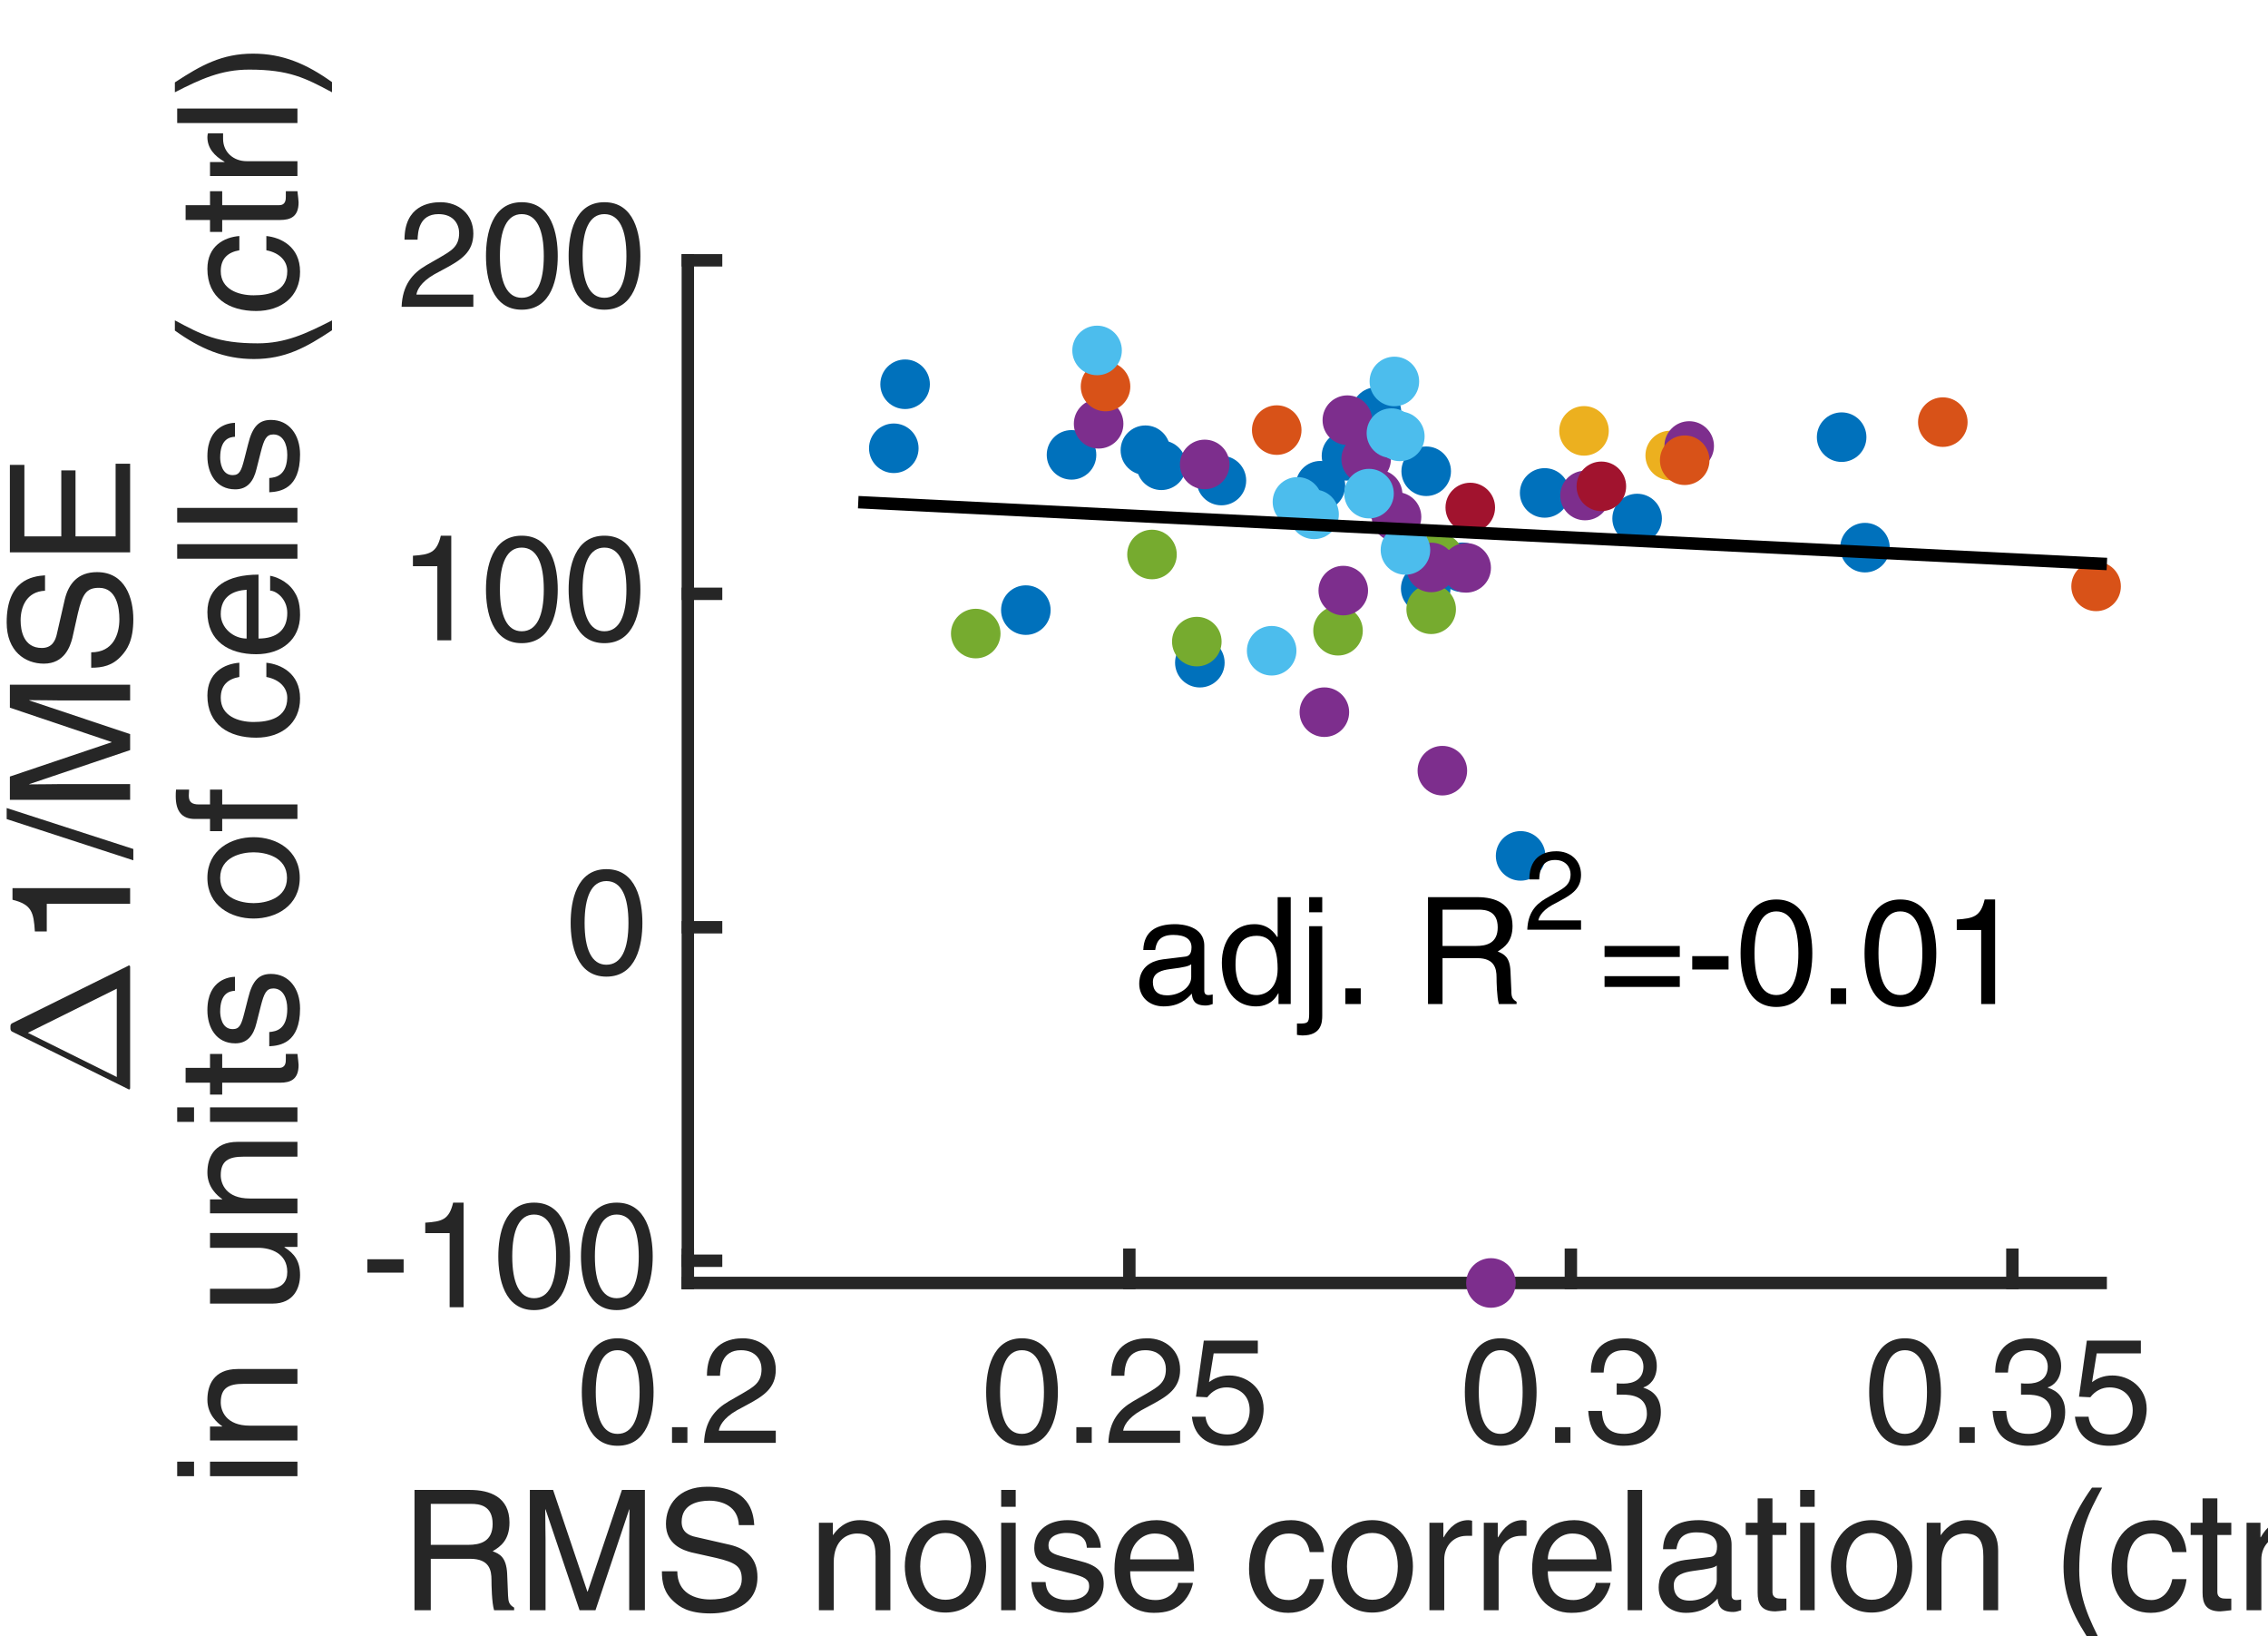<?xml version="1.0"?>
<!DOCTYPE svg PUBLIC '-//W3C//DTD SVG 1.0//EN'
          'http://www.w3.org/TR/2001/REC-SVG-20010904/DTD/svg10.dtd'>
<svg xmlns:xlink="http://www.w3.org/1999/xlink" style="fill-opacity:1; color-rendering:auto; color-interpolation:auto; text-rendering:auto; stroke:black; stroke-linecap:square; stroke-miterlimit:10; shape-rendering:auto; stroke-opacity:1; fill:black; stroke-dasharray:none; font-weight:normal; stroke-width:1; font-family:'Dialog'; font-style:normal; stroke-linejoin:miter; font-size:12px; stroke-dashoffset:0; image-rendering:auto;" width="122" height="88" xmlns="http://www.w3.org/2000/svg"
><rect width="100%" height="100%" fill="#333333" stroke="none"/><!--Generated by the Batik Graphics2D SVG Generator--><defs id="genericDefs"
  /><g
  ><defs id="defs1"
    ><clipPath clipPathUnits="userSpaceOnUse" id="clipPath1"
      ><path d="M0 0 L122 0 L122 88 L0 88 L0 0 Z"
      /></clipPath
    ></defs
    ><g style="fill:white; stroke:white;"
    ><rect x="0" y="0" width="122" style="clip-path:url(#clipPath1); stroke:none;" height="88"
    /></g
    ><g style="fill:white; text-rendering:optimizeSpeed; color-rendering:optimizeSpeed; image-rendering:optimizeSpeed; shape-rendering:crispEdges; stroke:white; color-interpolation:sRGB;"
    ><rect x="0" width="122" height="88" y="0" style="stroke:none;"
      /><path style="stroke:none;" d="M37 69 L113 69 L113 14 L37 14 Z"
    /></g
    ><g style="fill:rgb(38,38,38); text-rendering:geometricPrecision; image-rendering:optimizeQuality; color-rendering:optimizeQuality; stroke-linejoin:round; stroke:rgb(38,38,38); color-interpolation:linearRGB; stroke-width:0.667;"
    ><line y2="69" style="fill:none;" x1="37" x2="113" y1="69"
      /><line y2="67.48" style="fill:none;" x1="37" x2="37" y1="69"
      /><line y2="67.48" style="fill:none;" x1="60.75" x2="60.75" y1="69"
      /><line y2="67.48" style="fill:none;" x1="84.5" x2="84.5" y1="69"
      /><line y2="67.48" style="fill:none;" x1="108.25" x2="108.25" y1="69"
    /></g
    ><g transform="translate(37,70.6)" style="font-size:8px; fill:rgb(38,38,38); text-rendering:geometricPrecision; image-rendering:optimizeQuality; color-rendering:optimizeQuality; font-family:'Helvetica LT Std'; stroke:rgb(38,38,38); color-interpolation:linearRGB;"
    ><path style="stroke:none;" d="M-2.594 4.266 C-2.594 2.859 -2.969 2.016 -3.781 2.016 C-4.578 2.016 -4.953 2.859 -4.953 4.266 C-4.953 5.672 -4.578 6.516 -3.781 6.516 C-2.969 6.516 -2.594 5.672 -2.594 4.266 ZM-1.844 4.266 C-1.844 5.438 -2.156 7.156 -3.781 7.156 C-5.391 7.156 -5.703 5.438 -5.703 4.266 C-5.703 3.094 -5.391 1.375 -3.781 1.375 C-2.156 1.375 -1.844 3.094 -1.844 4.266 ZM-0.023 6.156 L-0.023 7 L-0.851 7 L-0.851 6.156 ZM1.731 3.391 L1.028 3.391 C1.028 1.562 2.356 1.375 2.965 1.375 C3.934 1.375 4.731 2.016 4.731 3.062 C4.731 4.062 4.059 4.484 3.215 4.938 L2.637 5.25 C1.871 5.688 1.7 6.125 1.668 6.344 L4.731 6.344 L4.731 7 L0.872 7 C0.918 5.828 1.45 5.203 2.2 4.766 L2.934 4.344 C3.543 3.984 3.965 3.766 3.965 3.031 C3.965 2.578 3.684 2.016 2.856 2.016 C1.793 2.016 1.746 3 1.731 3.391 Z"
    /></g
    ><g transform="translate(60.75,70.6)" style="font-size:8px; fill:rgb(38,38,38); text-rendering:geometricPrecision; image-rendering:optimizeQuality; color-rendering:optimizeQuality; font-family:'Helvetica LT Std'; stroke:rgb(38,38,38); color-interpolation:linearRGB;"
    ><path style="stroke:none;" d="M-4.594 4.266 C-4.594 2.859 -4.969 2.016 -5.781 2.016 C-6.578 2.016 -6.953 2.859 -6.953 4.266 C-6.953 5.672 -6.578 6.516 -5.781 6.516 C-4.969 6.516 -4.594 5.672 -4.594 4.266 ZM-3.844 4.266 C-3.844 5.438 -4.156 7.156 -5.781 7.156 C-7.391 7.156 -7.703 5.438 -7.703 4.266 C-7.703 3.094 -7.391 1.375 -5.781 1.375 C-4.156 1.375 -3.844 3.094 -3.844 4.266 ZM-2.023 6.156 L-2.023 7 L-2.851 7 L-2.851 6.156 ZM-0.269 3.391 L-0.972 3.391 C-0.972 1.562 0.356 1.375 0.965 1.375 C1.934 1.375 2.731 2.016 2.731 3.062 C2.731 4.062 2.059 4.484 1.215 4.938 L0.637 5.25 C-0.129 5.688 -0.3 6.125 -0.332 6.344 L2.731 6.344 L2.731 7 L-1.129 7 C-1.082 5.828 -0.55 5.203 0.2 4.766 L0.934 4.344 C1.543 3.984 1.965 3.766 1.965 3.031 C1.965 2.578 1.684 2.016 0.856 2.016 C-0.207 2.016 -0.254 3 -0.269 3.391 ZM4.536 2.188 L4.286 3.734 C4.536 3.547 4.88 3.375 5.38 3.375 C6.286 3.375 7.223 4.016 7.223 5.172 C7.223 5.797 6.942 7.156 5.192 7.156 C4.458 7.156 3.505 6.859 3.364 5.594 L4.098 5.594 C4.176 6.25 4.661 6.547 5.286 6.547 C6.02 6.547 6.473 5.953 6.473 5.25 C6.473 4.453 5.926 4.016 5.223 4.016 C4.817 4.016 4.458 4.203 4.192 4.547 L3.583 4.516 L4.005 1.5 L6.911 1.5 L6.911 2.188 Z"
    /></g
    ><g transform="translate(84.5,70.6)" style="font-size:8px; fill:rgb(38,38,38); text-rendering:geometricPrecision; image-rendering:optimizeQuality; color-rendering:optimizeQuality; font-family:'Helvetica LT Std'; stroke:rgb(38,38,38); color-interpolation:linearRGB;"
    ><path style="stroke:none;" d="M-2.594 4.266 C-2.594 2.859 -2.969 2.016 -3.781 2.016 C-4.578 2.016 -4.953 2.859 -4.953 4.266 C-4.953 5.672 -4.578 6.516 -3.781 6.516 C-2.969 6.516 -2.594 5.672 -2.594 4.266 ZM-1.844 4.266 C-1.844 5.438 -2.156 7.156 -3.781 7.156 C-5.391 7.156 -5.703 5.438 -5.703 4.266 C-5.703 3.094 -5.391 1.375 -3.781 1.375 C-2.156 1.375 -1.844 3.094 -1.844 4.266 ZM-0.023 6.156 L-0.023 7 L-0.851 7 L-0.851 6.156 ZM2.465 4.406 L2.465 3.797 C2.575 3.812 2.715 3.812 2.825 3.812 C3.372 3.812 3.903 3.594 3.903 2.891 C3.903 2.562 3.7 2.016 2.856 2.016 C1.856 2.016 1.793 2.828 1.762 3.219 L1.075 3.219 C1.075 2.391 1.418 1.375 2.887 1.375 C3.981 1.375 4.622 2 4.622 2.859 C4.622 3.578 4.215 3.922 3.903 4.016 L3.903 4.031 C4.45 4.203 4.84 4.594 4.84 5.344 C4.84 6.266 4.247 7.156 2.825 7.156 C2.403 7.156 2.059 7.047 1.778 6.906 C1.153 6.578 0.981 5.922 0.934 5.281 L1.668 5.281 C1.7 5.812 1.825 6.516 2.872 6.516 C3.59 6.516 4.09 6.078 4.09 5.438 C4.09 4.484 3.262 4.406 2.778 4.406 C2.684 4.406 2.559 4.406 2.465 4.406 Z"
    /></g
    ><g transform="translate(108.25,70.6)" style="font-size:8px; fill:rgb(38,38,38); text-rendering:geometricPrecision; image-rendering:optimizeQuality; color-rendering:optimizeQuality; font-family:'Helvetica LT Std'; stroke:rgb(38,38,38); color-interpolation:linearRGB;"
    ><path style="stroke:none;" d="M-4.594 4.266 C-4.594 2.859 -4.969 2.016 -5.781 2.016 C-6.578 2.016 -6.953 2.859 -6.953 4.266 C-6.953 5.672 -6.578 6.516 -5.781 6.516 C-4.969 6.516 -4.594 5.672 -4.594 4.266 ZM-3.844 4.266 C-3.844 5.438 -4.156 7.156 -5.781 7.156 C-7.391 7.156 -7.703 5.438 -7.703 4.266 C-7.703 3.094 -7.391 1.375 -5.781 1.375 C-4.156 1.375 -3.844 3.094 -3.844 4.266 ZM-2.023 6.156 L-2.023 7 L-2.851 7 L-2.851 6.156 ZM0.465 4.406 L0.465 3.797 C0.575 3.812 0.715 3.812 0.825 3.812 C1.371 3.812 1.903 3.594 1.903 2.891 C1.903 2.562 1.7 2.016 0.856 2.016 C-0.144 2.016 -0.207 2.828 -0.238 3.219 L-0.925 3.219 C-0.925 2.391 -0.582 1.375 0.887 1.375 C1.981 1.375 2.622 2 2.622 2.859 C2.622 3.578 2.215 3.922 1.903 4.016 L1.903 4.031 C2.45 4.203 2.84 4.594 2.84 5.344 C2.84 6.266 2.247 7.156 0.825 7.156 C0.403 7.156 0.059 7.047 -0.222 6.906 C-0.847 6.578 -1.019 5.922 -1.066 5.281 L-0.332 5.281 C-0.3 5.812 -0.175 6.516 0.872 6.516 C1.59 6.516 2.09 6.078 2.09 5.438 C2.09 4.484 1.262 4.406 0.778 4.406 C0.684 4.406 0.559 4.406 0.465 4.406 ZM4.536 2.188 L4.286 3.734 C4.536 3.547 4.88 3.375 5.38 3.375 C6.286 3.375 7.223 4.016 7.223 5.172 C7.223 5.797 6.942 7.156 5.192 7.156 C4.458 7.156 3.505 6.859 3.364 5.594 L4.098 5.594 C4.176 6.25 4.661 6.547 5.286 6.547 C6.02 6.547 6.473 5.953 6.473 5.25 C6.473 4.453 5.926 4.016 5.223 4.016 C4.817 4.016 4.458 4.203 4.192 4.547 L3.583 4.516 L4.005 1.5 L6.911 1.5 L6.911 2.188 Z"
    /></g
    ><g transform="translate(75,79.6)" style="font-size:8.8px; fill:rgb(38,38,38); text-rendering:geometricPrecision; image-rendering:optimizeQuality; color-rendering:optimizeQuality; font-family:'Helvetica LT Std'; stroke:rgb(38,38,38); color-interpolation:linearRGB;"
    ><path style="stroke:none;" d="M-51.828 4.234 L-51.828 7 L-52.703 7 L-52.703 0.531 L-49.719 0.531 C-48.656 0.531 -47.594 0.906 -47.594 2.281 C-47.594 3.234 -48.078 3.578 -48.5 3.828 C-48.125 3.969 -47.766 4.141 -47.719 5.031 L-47.672 6.203 C-47.656 6.562 -47.609 6.703 -47.344 6.859 L-47.344 7 L-48.422 7 C-48.547 6.609 -48.562 5.625 -48.562 5.375 C-48.562 4.844 -48.672 4.234 -49.719 4.234 ZM-51.828 1.281 L-51.828 3.484 L-49.812 3.484 C-49.172 3.484 -48.5 3.312 -48.5 2.359 C-48.5 1.359 -49.219 1.281 -49.656 1.281 ZM-40.31 7 L-41.154 7 L-41.154 3.188 C-41.154 3 -41.139 2.172 -41.139 1.578 L-41.154 1.578 L-42.967 7 L-43.826 7 L-45.654 1.578 L-45.67 1.578 C-45.67 2.172 -45.654 3 -45.654 3.188 L-45.654 7 L-46.498 7 L-46.498 0.531 L-45.248 0.531 L-43.404 6 L-43.389 6 L-41.545 0.531 L-40.31 0.531 ZM-34.427 2.422 L-35.255 2.422 C-35.302 1.422 -36.13 1.109 -36.849 1.109 C-37.395 1.109 -38.333 1.266 -38.333 2.25 C-38.333 2.797 -37.942 2.984 -37.567 3.062 L-35.724 3.484 C-34.88 3.688 -34.255 4.188 -34.255 5.219 C-34.255 6.75 -35.677 7.172 -36.786 7.172 C-37.974 7.172 -38.442 6.812 -38.739 6.547 C-39.286 6.062 -39.395 5.516 -39.395 4.906 L-38.567 4.906 C-38.567 6.078 -37.614 6.422 -36.786 6.422 C-36.161 6.422 -35.099 6.266 -35.099 5.328 C-35.099 4.656 -35.411 4.438 -36.474 4.188 L-37.802 3.891 C-38.224 3.781 -39.177 3.484 -39.177 2.359 C-39.177 1.359 -38.52 0.359 -36.958 0.359 C-34.692 0.359 -34.474 1.719 -34.427 2.422 ZM-27.105 3.797 L-27.105 7 L-27.902 7 L-27.902 4.109 C-27.902 3.281 -28.137 2.875 -28.902 2.875 C-29.355 2.875 -30.152 3.156 -30.152 4.438 L-30.152 7 L-30.949 7 L-30.949 2.297 L-30.199 2.297 L-30.199 2.953 L-30.184 2.953 C-30.012 2.703 -29.559 2.156 -28.762 2.156 C-28.027 2.156 -27.105 2.453 -27.105 3.797 ZM-26.328 4.641 C-26.328 3.422 -25.641 2.156 -24.141 2.156 C-22.641 2.156 -21.953 3.422 -21.953 4.641 C-21.953 5.859 -22.641 7.125 -24.141 7.125 C-25.641 7.125 -26.328 5.859 -26.328 4.641 ZM-25.5 4.641 C-25.5 5.266 -25.266 6.438 -24.141 6.438 C-23 6.438 -22.766 5.266 -22.766 4.641 C-22.766 4.016 -23 2.844 -24.141 2.844 C-25.266 2.844 -25.5 4.016 -25.5 4.641 ZM-20.363 2.297 L-20.363 7 L-21.145 7 L-21.145 2.297 ZM-20.363 1.438 L-21.145 1.438 L-21.145 0.531 L-20.363 0.531 ZM-15.787 3.641 L-16.537 3.641 C-16.553 3.344 -16.662 2.844 -17.662 2.844 C-17.896 2.844 -18.6 2.922 -18.6 3.516 C-18.6 3.891 -18.35 3.984 -17.74 4.141 L-16.943 4.344 C-15.975 4.578 -15.631 4.938 -15.631 5.578 C-15.631 6.547 -16.428 7.141 -17.49 7.141 C-19.35 7.141 -19.49 6.062 -19.521 5.484 L-18.756 5.484 C-18.725 5.859 -18.615 6.453 -17.506 6.453 C-16.928 6.453 -16.412 6.219 -16.412 5.703 C-16.412 5.328 -16.678 5.203 -17.35 5.031 L-18.271 4.797 C-18.928 4.641 -19.365 4.312 -19.365 3.656 C-19.365 2.625 -18.506 2.156 -17.584 2.156 C-15.896 2.156 -15.787 3.406 -15.787 3.641 ZM-11.627 5.531 L-10.83 5.531 C-10.861 5.75 -11.065 6.422 -11.658 6.812 C-11.877 6.953 -12.19 7.141 -12.94 7.141 C-14.268 7.141 -15.049 6.141 -15.049 4.781 C-15.049 3.312 -14.346 2.156 -12.783 2.156 C-11.424 2.156 -10.768 3.234 -10.768 4.906 L-14.205 4.906 C-14.205 5.891 -13.736 6.453 -12.83 6.453 C-12.08 6.453 -11.643 5.875 -11.627 5.531 ZM-14.205 4.266 L-11.58 4.266 C-11.627 3.547 -11.94 2.875 -12.893 2.875 C-13.627 2.875 -14.205 3.547 -14.205 4.266 ZM-3.781 3.875 L-4.547 3.875 C-4.656 3.25 -5 2.875 -5.672 2.875 C-6.641 2.875 -6.969 3.812 -6.969 4.641 C-6.969 5.453 -6.766 6.453 -5.672 6.453 C-5.141 6.453 -4.688 6.062 -4.547 5.328 L-3.781 5.328 C-3.859 6.078 -4.328 7.141 -5.703 7.141 C-7.031 7.141 -7.812 6.141 -7.812 4.781 C-7.812 3.312 -7.109 2.156 -5.547 2.156 C-4.312 2.156 -3.844 3.062 -3.781 3.875 ZM-3.371 4.641 C-3.371 3.422 -2.684 2.156 -1.184 2.156 C0.316 2.156 1.004 3.422 1.004 4.641 C1.004 5.859 0.316 7.125 -1.184 7.125 C-2.684 7.125 -3.371 5.859 -3.371 4.641 ZM-2.543 4.641 C-2.543 5.266 -2.309 6.438 -1.184 6.438 C-0.043 6.438 0.191 5.266 0.191 4.641 C0.191 4.016 -0.043 2.844 -1.184 2.844 C-2.309 2.844 -2.543 4.016 -2.543 4.641 ZM2.688 4.266 L2.688 7 L1.891 7 L1.891 2.297 L2.641 2.297 L2.641 3.078 L2.656 3.078 C2.969 2.531 3.391 2.156 3.984 2.156 C4.078 2.156 4.125 2.172 4.188 2.188 L4.188 3 L3.891 3 C3.156 3 2.688 3.578 2.688 4.266 ZM5.614 4.266 L5.614 7 L4.817 7 L4.817 2.297 L5.567 2.297 L5.567 3.078 L5.583 3.078 C5.896 2.531 6.317 2.156 6.911 2.156 C7.005 2.156 7.052 2.172 7.114 2.188 L7.114 3 L6.817 3 C6.083 3 5.614 3.578 5.614 4.266 ZM10.838 5.531 L11.635 5.531 C11.604 5.75 11.4 6.422 10.807 6.812 C10.588 6.953 10.275 7.141 9.525 7.141 C8.197 7.141 7.416 6.141 7.416 4.781 C7.416 3.312 8.119 2.156 9.682 2.156 C11.041 2.156 11.697 3.234 11.697 4.906 L8.26 4.906 C8.26 5.891 8.729 6.453 9.635 6.453 C10.385 6.453 10.822 5.875 10.838 5.531 ZM8.26 4.266 L10.885 4.266 C10.838 3.547 10.525 2.875 9.572 2.875 C8.838 2.875 8.26 3.547 8.26 4.266 ZM13.334 0.531 L13.334 7 L12.553 7 L12.553 0.531 ZM15.176 3.719 L14.457 3.719 C14.488 2.594 15.238 2.156 16.395 2.156 C16.77 2.156 18.145 2.266 18.145 3.469 L18.145 6.188 C18.145 6.375 18.238 6.453 18.41 6.453 C18.473 6.453 18.582 6.438 18.66 6.422 L18.66 7 C18.535 7.031 18.41 7.094 18.238 7.094 C17.535 7.094 17.426 6.734 17.395 6.375 C17.082 6.703 16.613 7.141 15.691 7.141 C14.832 7.141 14.223 6.594 14.223 5.781 C14.223 5.375 14.332 4.469 15.645 4.297 L16.957 4.141 C17.145 4.125 17.363 4.047 17.363 3.578 C17.363 3.078 17.004 2.812 16.254 2.812 C15.363 2.812 15.238 3.359 15.176 3.719 ZM17.348 5.375 L17.348 4.594 C17.223 4.703 17.02 4.766 16.051 4.891 C15.66 4.953 15.035 5.062 15.035 5.656 C15.035 6.172 15.301 6.484 15.895 6.484 C16.629 6.484 17.348 6 17.348 5.375 ZM21.094 2.953 L20.344 2.953 L20.344 6.016 C20.344 6.375 20.656 6.375 20.812 6.375 L21.094 6.375 L21.094 7 C20.812 7.031 20.578 7.062 20.5 7.062 C19.719 7.062 19.547 6.625 19.547 6.062 L19.547 2.953 L18.906 2.953 L18.906 2.297 L19.547 2.297 L19.547 0.984 L20.344 0.984 L20.344 2.297 L21.094 2.297 ZM22.615 2.297 L22.615 7 L21.834 7 L21.834 2.297 ZM22.615 1.438 L21.834 1.438 L21.834 0.531 L22.615 0.531 ZM23.488 4.641 C23.488 3.422 24.176 2.156 25.676 2.156 C27.176 2.156 27.863 3.422 27.863 4.641 C27.863 5.859 27.176 7.125 25.676 7.125 C24.176 7.125 23.488 5.859 23.488 4.641 ZM24.316 4.641 C24.316 5.266 24.551 6.438 25.676 6.438 C26.816 6.438 27.051 5.266 27.051 4.641 C27.051 4.016 26.816 2.844 25.676 2.844 C24.551 2.844 24.316 4.016 24.316 4.641 ZM32.484 3.797 L32.484 7 L31.688 7 L31.688 4.109 C31.688 3.281 31.453 2.875 30.688 2.875 C30.234 2.875 29.438 3.156 29.438 4.438 L29.438 7 L28.641 7 L28.641 2.297 L29.391 2.297 L29.391 2.953 L29.406 2.953 C29.578 2.703 30.031 2.156 30.828 2.156 C31.562 2.156 32.484 2.453 32.484 3.797 ZM37.533 0.406 L38.08 0.406 C37.315 1.844 36.846 2.703 36.846 4.859 C36.846 6.359 37.361 7.453 38.08 8.859 L37.549 8.859 C36.611 7.453 36.002 6.328 36.002 4.656 C36.002 3.062 36.549 1.781 37.533 0.406 ZM42.616 3.875 L41.851 3.875 C41.741 3.25 41.398 2.875 40.726 2.875 C39.757 2.875 39.429 3.812 39.429 4.641 C39.429 5.453 39.632 6.453 40.726 6.453 C41.257 6.453 41.71 6.062 41.851 5.328 L42.616 5.328 C42.538 6.078 42.069 7.141 40.694 7.141 C39.366 7.141 38.585 6.141 38.585 4.781 C38.585 3.312 39.288 2.156 40.851 2.156 C42.085 2.156 42.554 3.062 42.616 3.875 ZM45.026 2.953 L44.276 2.953 L44.276 6.016 C44.276 6.375 44.589 6.375 44.745 6.375 L45.026 6.375 L45.026 7 C44.745 7.031 44.511 7.062 44.433 7.062 C43.651 7.062 43.48 6.625 43.48 6.062 L43.48 2.953 L42.839 2.953 L42.839 2.297 L43.48 2.297 L43.48 0.984 L44.276 0.984 L44.276 2.297 L45.026 2.297 ZM46.642 4.266 L46.642 7 L45.845 7 L45.845 2.297 L46.595 2.297 L46.595 3.078 L46.61 3.078 C46.923 2.531 47.345 2.156 47.938 2.156 C48.032 2.156 48.079 2.172 48.142 2.188 L48.142 3 L47.845 3 C47.11 3 46.642 3.578 46.642 4.266 ZM49.475 0.531 L49.475 7 L48.693 7 L48.693 0.531 ZM50.895 8.859 L50.348 8.859 C51.113 7.422 51.566 6.562 51.566 4.406 C51.566 2.906 51.066 1.812 50.348 0.406 L50.879 0.406 C51.801 1.812 52.426 2.938 52.426 4.609 C52.426 6.203 51.879 7.484 50.895 8.859 Z"
    /></g
    ><g style="fill:rgb(38,38,38); text-rendering:geometricPrecision; image-rendering:optimizeQuality; color-rendering:optimizeQuality; stroke-linejoin:round; stroke:rgb(38,38,38); color-interpolation:linearRGB; stroke-width:0.667;"
    ><line y2="14" style="fill:none;" x1="37" x2="37" y1="69"
      /><line y2="67.804" style="fill:none;" x1="37" x2="38.52" y1="67.804"
      /><line y2="49.869" style="fill:none;" x1="37" x2="38.52" y1="49.869"
      /><line y2="31.935" style="fill:none;" x1="37" x2="38.52" y1="31.935"
      /><line y2="14" style="fill:none;" x1="37" x2="38.52" y1="14"
    /></g
    ><g transform="translate(35.4,67.804)" style="font-size:8px; fill:rgb(38,38,38); text-rendering:geometricPrecision; image-rendering:optimizeQuality; color-rendering:optimizeQuality; font-family:'Helvetica LT Std'; stroke:rgb(38,38,38); color-interpolation:linearRGB;"
    ><path style="stroke:none;" d="M-13.688 -0.078 L-13.688 0.641 L-15.641 0.641 L-15.641 -0.078 ZM-10.463 -3.125 L-10.463 2.5 L-11.213 2.5 L-11.213 -1.484 L-12.525 -1.484 L-12.525 -2.047 C-11.619 -2.109 -11.244 -2.203 -11.025 -3.125 ZM-5.486 -0.234 C-5.486 -1.641 -5.861 -2.484 -6.673 -2.484 C-7.47 -2.484 -7.845 -1.641 -7.845 -0.234 C-7.845 1.172 -7.47 2.016 -6.673 2.016 C-5.861 2.016 -5.486 1.172 -5.486 -0.234 ZM-4.736 -0.234 C-4.736 0.938 -5.048 2.656 -6.673 2.656 C-8.283 2.656 -8.595 0.938 -8.595 -0.234 C-8.595 -1.406 -8.283 -3.125 -6.673 -3.125 C-5.048 -3.125 -4.736 -1.406 -4.736 -0.234 ZM-1.04 -0.234 C-1.04 -1.641 -1.415 -2.484 -2.228 -2.484 C-3.025 -2.484 -3.4 -1.641 -3.4 -0.234 C-3.4 1.172 -3.025 2.016 -2.228 2.016 C-1.415 2.016 -1.04 1.172 -1.04 -0.234 ZM-0.29 -0.234 C-0.29 0.938 -0.603 2.656 -2.228 2.656 C-3.837 2.656 -4.149 0.938 -4.149 -0.234 C-4.149 -1.406 -3.837 -3.125 -2.228 -3.125 C-0.603 -3.125 -0.29 -1.406 -0.29 -0.234 Z"
    /></g
    ><g transform="translate(35.4,49.869)" style="font-size:8px; fill:rgb(38,38,38); text-rendering:geometricPrecision; image-rendering:optimizeQuality; color-rendering:optimizeQuality; font-family:'Helvetica LT Std'; stroke:rgb(38,38,38); color-interpolation:linearRGB;"
    ><path style="stroke:none;" d="M-1.594 -0.234 C-1.594 -1.641 -1.969 -2.484 -2.781 -2.484 C-3.578 -2.484 -3.953 -1.641 -3.953 -0.234 C-3.953 1.172 -3.578 2.016 -2.781 2.016 C-1.969 2.016 -1.594 1.172 -1.594 -0.234 ZM-0.844 -0.234 C-0.844 0.938 -1.156 2.656 -2.781 2.656 C-4.391 2.656 -4.703 0.938 -4.703 -0.234 C-4.703 -1.406 -4.391 -3.125 -2.781 -3.125 C-1.156 -3.125 -0.844 -1.406 -0.844 -0.234 Z"
    /></g
    ><g transform="translate(35.4,31.935)" style="font-size:8px; fill:rgb(38,38,38); text-rendering:geometricPrecision; image-rendering:optimizeQuality; color-rendering:optimizeQuality; font-family:'Helvetica LT Std'; stroke:rgb(38,38,38); color-interpolation:linearRGB;"
    ><path style="stroke:none;" d="M-11.125 -3.125 L-11.125 2.5 L-11.875 2.5 L-11.875 -1.484 L-13.188 -1.484 L-13.188 -2.047 C-12.281 -2.109 -11.906 -2.203 -11.688 -3.125 ZM-6.148 -0.234 C-6.148 -1.641 -6.523 -2.484 -7.336 -2.484 C-8.133 -2.484 -8.508 -1.641 -8.508 -0.234 C-8.508 1.172 -8.133 2.016 -7.336 2.016 C-6.523 2.016 -6.148 1.172 -6.148 -0.234 ZM-5.398 -0.234 C-5.398 0.938 -5.711 2.656 -7.336 2.656 C-8.945 2.656 -9.258 0.938 -9.258 -0.234 C-9.258 -1.406 -8.945 -3.125 -7.336 -3.125 C-5.711 -3.125 -5.398 -1.406 -5.398 -0.234 ZM-1.703 -0.234 C-1.703 -1.641 -2.078 -2.484 -2.89 -2.484 C-3.687 -2.484 -4.062 -1.641 -4.062 -0.234 C-4.062 1.172 -3.687 2.016 -2.89 2.016 C-2.078 2.016 -1.703 1.172 -1.703 -0.234 ZM-0.953 -0.234 C-0.953 0.938 -1.265 2.656 -2.89 2.656 C-4.5 2.656 -4.812 0.938 -4.812 -0.234 C-4.812 -1.406 -4.5 -3.125 -2.89 -3.125 C-1.265 -3.125 -0.953 -1.406 -0.953 -0.234 Z"
    /></g
    ><g transform="translate(35.4,14)" style="font-size:8px; fill:rgb(38,38,38); text-rendering:geometricPrecision; image-rendering:optimizeQuality; color-rendering:optimizeQuality; font-family:'Helvetica LT Std'; stroke:rgb(38,38,38); color-interpolation:linearRGB;"
    ><path style="stroke:none;" d="M-12.938 -1.109 L-13.641 -1.109 C-13.641 -2.938 -12.312 -3.125 -11.703 -3.125 C-10.734 -3.125 -9.938 -2.484 -9.938 -1.438 C-9.938 -0.438 -10.609 -0.016 -11.453 0.438 L-12.031 0.75 C-12.797 1.188 -12.969 1.625 -13 1.844 L-9.938 1.844 L-9.938 2.5 L-13.797 2.5 C-13.75 1.328 -13.219 0.703 -12.469 0.266 L-11.734 -0.156 C-11.125 -0.516 -10.703 -0.734 -10.703 -1.469 C-10.703 -1.922 -10.984 -2.484 -11.812 -2.484 C-12.875 -2.484 -12.922 -1.5 -12.938 -1.109 ZM-6.148 -0.234 C-6.148 -1.641 -6.523 -2.484 -7.336 -2.484 C-8.133 -2.484 -8.508 -1.641 -8.508 -0.234 C-8.508 1.172 -8.133 2.016 -7.336 2.016 C-6.523 2.016 -6.148 1.172 -6.148 -0.234 ZM-5.398 -0.234 C-5.398 0.938 -5.711 2.656 -7.336 2.656 C-8.945 2.656 -9.258 0.938 -9.258 -0.234 C-9.258 -1.406 -8.945 -3.125 -7.336 -3.125 C-5.711 -3.125 -5.398 -1.406 -5.398 -0.234 ZM-1.703 -0.234 C-1.703 -1.641 -2.078 -2.484 -2.89 -2.484 C-3.687 -2.484 -4.062 -1.641 -4.062 -0.234 C-4.062 1.172 -3.687 2.016 -2.89 2.016 C-2.078 2.016 -1.703 1.172 -1.703 -0.234 ZM-0.953 -0.234 C-0.953 0.938 -1.265 2.656 -2.89 2.656 C-4.5 2.656 -4.812 0.938 -4.812 -0.234 C-4.812 -1.406 -4.5 -3.125 -2.89 -3.125 C-1.265 -3.125 -0.953 -1.406 -0.953 -0.234 Z"
    /></g
    ><g transform="translate(7,59) rotate(-90)" style="font-size:8.8px; fill:rgb(38,38,38); text-rendering:geometricPrecision; image-rendering:optimizeQuality; color-rendering:optimizeQuality; font-family:'mwb_cmr10'; stroke:rgb(38,38,38); color-interpolation:linearRGB;"
    ><path style="stroke:none;" d="M0.484 0 Q0.406 0 0.406 -0.078 Q0.422 -0.078 0.422 -0.086 Q0.422 -0.094 0.422 -0.094 L3.516 -6.344 Q3.562 -6.438 3.688 -6.438 L3.812 -6.438 Q3.922 -6.438 3.969 -6.344 L7.062 -0.094 Q7.078 -0.094 7.078 -0.086 Q7.078 -0.078 7.078 -0.078 Q7.078 0 7 0 L0.484 0 ZM1.078 -0.719 L5.828 -0.719 L3.453 -5.5 L1.078 -0.719 Z"
    /></g
    ><g transform="translate(7,51) rotate(-90)" style="font-size:8.8px; fill:rgb(38,38,38); text-rendering:geometricPrecision; image-rendering:optimizeQuality; color-rendering:optimizeQuality; font-family:'Helvetica LT Std'; stroke:rgb(38,38,38); color-interpolation:linearRGB;"
    ><path style="stroke:none;" d="M3.234 -6.328 L3.234 0 L2.391 0 L2.391 -4.484 L0.906 -4.484 L0.906 -5.125 C1.938 -5.188 2.359 -5.297 2.609 -6.328 ZM7.543 -6.641 L5.34 0.172 L4.731 0.172 L6.949 -6.641 ZM14.174 0 L13.33 0 L13.33 -3.812 C13.33 -4 13.346 -4.828 13.346 -5.422 L13.33 -5.422 L11.518 0 L10.658 0 L8.83 -5.422 L8.815 -5.422 C8.815 -4.828 8.83 -4 8.83 -3.812 L8.83 0 L7.986 0 L7.986 -6.469 L9.236 -6.469 L11.08 -1 L11.096 -1 L12.94 -6.469 L14.174 -6.469 ZM20.058 -4.578 L19.23 -4.578 C19.183 -5.578 18.355 -5.891 17.636 -5.891 C17.089 -5.891 16.151 -5.734 16.151 -4.75 C16.151 -4.203 16.542 -4.016 16.917 -3.938 L18.761 -3.516 C19.605 -3.312 20.23 -2.812 20.23 -1.781 C20.23 -0.25 18.808 0.172 17.698 0.172 C16.511 0.172 16.042 -0.188 15.745 -0.453 C15.198 -0.938 15.089 -1.484 15.089 -2.094 L15.917 -2.094 C15.917 -0.922 16.87 -0.578 17.698 -0.578 C18.323 -0.578 19.386 -0.734 19.386 -1.672 C19.386 -2.344 19.073 -2.562 18.011 -2.812 L16.683 -3.109 C16.261 -3.219 15.308 -3.516 15.308 -4.641 C15.308 -5.641 15.964 -6.641 17.526 -6.641 C19.792 -6.641 20.011 -5.281 20.058 -4.578 ZM26.061 -0.781 L26.061 0 L21.295 0 L21.295 -6.469 L25.998 -6.469 L25.998 -5.688 L22.154 -5.688 L22.154 -3.703 L25.701 -3.703 L25.701 -2.938 L22.154 -2.938 L22.154 -0.781 Z"
    /></g
    ><g transform="translate(16,80) rotate(-90)" style="font-size:8.8px; fill:rgb(38,38,38); text-rendering:geometricPrecision; image-rendering:optimizeQuality; color-rendering:optimizeQuality; font-family:'Helvetica LT Std'; stroke:rgb(38,38,38); color-interpolation:linearRGB;"
    ><path style="stroke:none;" d="M1.391 -4.703 L1.391 0 L0.609 0 L0.609 -4.703 ZM1.391 -5.562 L0.609 -5.562 L0.609 -6.469 L1.391 -6.469 ZM6.373 -3.203 L6.373 0 L5.576 0 L5.576 -2.891 C5.576 -3.719 5.342 -4.125 4.576 -4.125 C4.123 -4.125 3.326 -3.844 3.326 -2.562 L3.326 0 L2.529 0 L2.529 -4.703 L3.279 -4.703 L3.279 -4.047 L3.295 -4.047 C3.467 -4.297 3.92 -4.844 4.717 -4.844 C5.451 -4.844 6.373 -4.547 6.373 -3.203 ZM13.688 0 L12.938 0 L12.938 -0.688 L12.922 -0.703 C12.578 -0.156 12.172 0.141 11.422 0.141 C10.734 0.141 9.891 -0.203 9.891 -1.328 L9.891 -4.703 L10.688 -4.703 L10.688 -1.578 C10.688 -0.812 11.078 -0.547 11.594 -0.547 C12.594 -0.547 12.891 -1.438 12.891 -2.109 L12.891 -4.703 L13.688 -4.703 ZM18.59 -3.203 L18.59 0 L17.793 0 L17.793 -2.891 C17.793 -3.719 17.559 -4.125 16.793 -4.125 C16.34 -4.125 15.543 -3.844 15.543 -2.562 L15.543 0 L14.746 0 L14.746 -4.703 L15.496 -4.703 L15.496 -4.047 L15.512 -4.047 C15.684 -4.297 16.137 -4.844 16.934 -4.844 C17.668 -4.844 18.59 -4.547 18.59 -3.203 ZM20.445 -4.703 L20.445 0 L19.664 0 L19.664 -4.703 ZM20.445 -5.562 L19.664 -5.562 L19.664 -6.469 L20.445 -6.469 ZM23.318 -4.047 L22.568 -4.047 L22.568 -0.984 C22.568 -0.625 22.881 -0.625 23.037 -0.625 L23.318 -0.625 L23.318 0 C23.037 0.031 22.803 0.062 22.725 0.062 C21.943 0.062 21.771 -0.375 21.771 -0.938 L21.771 -4.047 L21.131 -4.047 L21.131 -4.703 L21.771 -4.703 L21.771 -6.016 L22.568 -6.016 L22.568 -4.703 L23.318 -4.703 ZM27.465 -3.359 L26.715 -3.359 C26.699 -3.656 26.59 -4.156 25.59 -4.156 C25.355 -4.156 24.652 -4.078 24.652 -3.484 C24.652 -3.109 24.902 -3.016 25.512 -2.859 L26.309 -2.656 C27.277 -2.422 27.621 -2.062 27.621 -1.422 C27.621 -0.453 26.824 0.141 25.762 0.141 C23.902 0.141 23.762 -0.938 23.73 -1.516 L24.496 -1.516 C24.527 -1.141 24.637 -0.547 25.746 -0.547 C26.324 -0.547 26.84 -0.781 26.84 -1.297 C26.84 -1.672 26.574 -1.797 25.902 -1.969 L24.98 -2.203 C24.324 -2.359 23.887 -2.688 23.887 -3.344 C23.887 -4.375 24.746 -4.844 25.668 -4.844 C27.355 -4.844 27.465 -3.594 27.465 -3.359 ZM30.6 -2.359 C30.6 -3.578 31.287 -4.844 32.787 -4.844 C34.287 -4.844 34.975 -3.578 34.975 -2.359 C34.975 -1.141 34.287 0.125 32.787 0.125 C31.287 0.125 30.6 -1.141 30.6 -2.359 ZM31.428 -2.359 C31.428 -1.734 31.662 -0.562 32.787 -0.562 C33.928 -0.562 34.162 -1.734 34.162 -2.359 C34.162 -2.984 33.928 -4.156 32.787 -4.156 C31.662 -4.156 31.428 -2.984 31.428 -2.359 ZM37.533 -4.047 L36.736 -4.047 L36.736 0 L35.955 0 L35.955 -4.047 L35.299 -4.047 L35.299 -4.703 L35.955 -4.703 L35.955 -5.516 C35.955 -6.234 36.393 -6.547 37.174 -6.547 C37.283 -6.547 37.408 -6.547 37.533 -6.531 L37.533 -5.828 C37.44 -5.828 37.315 -5.844 37.205 -5.844 C36.861 -5.844 36.736 -5.672 36.736 -5.297 L36.736 -4.703 L37.533 -4.703 ZM44.357 -3.125 L43.592 -3.125 C43.482 -3.75 43.139 -4.125 42.467 -4.125 C41.498 -4.125 41.17 -3.188 41.17 -2.359 C41.17 -1.547 41.373 -0.547 42.467 -0.547 C42.998 -0.547 43.451 -0.938 43.592 -1.672 L44.357 -1.672 C44.279 -0.922 43.81 0.141 42.435 0.141 C41.107 0.141 40.326 -0.859 40.326 -2.219 C40.326 -3.688 41.029 -4.844 42.592 -4.844 C43.826 -4.844 44.295 -3.938 44.357 -3.125 ZM48.236 -1.469 L49.033 -1.469 C49.002 -1.25 48.799 -0.578 48.205 -0.188 C47.986 -0.047 47.674 0.141 46.924 0.141 C45.596 0.141 44.815 -0.859 44.815 -2.219 C44.815 -3.688 45.518 -4.844 47.08 -4.844 C48.44 -4.844 49.096 -3.766 49.096 -2.094 L45.658 -2.094 C45.658 -1.109 46.127 -0.547 47.033 -0.547 C47.783 -0.547 48.221 -1.125 48.236 -1.469 ZM45.658 -2.734 L48.283 -2.734 C48.236 -3.453 47.924 -4.125 46.971 -4.125 C46.236 -4.125 45.658 -3.453 45.658 -2.734 ZM50.732 -6.469 L50.732 0 L49.951 0 L49.951 -6.469 ZM52.684 -6.469 L52.684 0 L51.902 0 L51.902 -6.469 ZM57.26 -3.359 L56.51 -3.359 C56.494 -3.656 56.385 -4.156 55.385 -4.156 C55.15 -4.156 54.447 -4.078 54.447 -3.484 C54.447 -3.109 54.697 -3.016 55.307 -2.859 L56.103 -2.656 C57.072 -2.422 57.416 -2.062 57.416 -1.422 C57.416 -0.453 56.619 0.141 55.557 0.141 C53.697 0.141 53.557 -0.938 53.525 -1.516 L54.291 -1.516 C54.322 -1.141 54.432 -0.547 55.541 -0.547 C56.119 -0.547 56.635 -0.781 56.635 -1.297 C56.635 -1.672 56.369 -1.797 55.697 -1.969 L54.775 -2.203 C54.119 -2.359 53.682 -2.688 53.682 -3.344 C53.682 -4.375 54.541 -4.844 55.463 -4.844 C57.15 -4.844 57.26 -3.594 57.26 -3.359 ZM62.223 -6.594 L62.77 -6.594 C62.004 -5.156 61.535 -4.297 61.535 -2.141 C61.535 -0.641 62.051 0.453 62.77 1.859 L62.238 1.859 C61.301 0.453 60.691 -0.672 60.691 -2.344 C60.691 -3.938 61.238 -5.219 62.223 -6.594 ZM67.306 -3.125 L66.54 -3.125 C66.431 -3.75 66.087 -4.125 65.415 -4.125 C64.446 -4.125 64.118 -3.188 64.118 -2.359 C64.118 -1.547 64.321 -0.547 65.415 -0.547 C65.946 -0.547 66.399 -0.938 66.54 -1.672 L67.306 -1.672 C67.228 -0.922 66.759 0.141 65.384 0.141 C64.056 0.141 63.274 -0.859 63.274 -2.219 C63.274 -3.688 63.977 -4.844 65.54 -4.844 C66.774 -4.844 67.243 -3.938 67.306 -3.125 ZM69.716 -4.047 L68.966 -4.047 L68.966 -0.984 C68.966 -0.625 69.278 -0.625 69.435 -0.625 L69.716 -0.625 L69.716 0 C69.435 0.031 69.2 0.062 69.122 0.062 C68.341 0.062 68.169 -0.375 68.169 -0.938 L68.169 -4.047 L67.528 -4.047 L67.528 -4.703 L68.169 -4.703 L68.169 -6.016 L68.966 -6.016 L68.966 -4.703 L69.716 -4.703 ZM71.331 -2.734 L71.331 0 L70.534 0 L70.534 -4.703 L71.284 -4.703 L71.284 -3.922 L71.3 -3.922 C71.612 -4.469 72.034 -4.844 72.628 -4.844 C72.722 -4.844 72.769 -4.828 72.831 -4.812 L72.831 -4 L72.534 -4 C71.8 -4 71.331 -3.422 71.331 -2.734 ZM74.164 -6.469 L74.164 0 L73.383 0 L73.383 -6.469 ZM75.584 1.859 L75.037 1.859 C75.803 0.422 76.256 -0.438 76.256 -2.594 C76.256 -4.094 75.756 -5.188 75.037 -6.594 L75.568 -6.594 C76.49 -5.188 77.115 -4.062 77.115 -2.391 C77.115 -0.797 76.568 0.484 75.584 1.859 Z"
    /></g
    ><g transform="translate(85.207,23.173)" style="fill:rgb(236,176,31); text-rendering:geometricPrecision; color-rendering:optimizeQuality; image-rendering:optimizeQuality; color-interpolation:linearRGB; stroke:rgb(236,176,31);"
    ><circle r="1.333" style="stroke:none;" cx="0" cy="0"
      /><circle r="1.333" style="stroke:none;" cx="0" transform="translate(4.637,1.323)" cy="0"
      /><circle transform="translate(-6.543,7.337)" style="fill:rgb(0,113,188); stroke:none;" r="1.333" cx="0" cy="0"
      /><circle transform="translate(-2.117,3.337)" style="fill:rgb(0,113,188); stroke:none;" r="1.333" cx="0" cy="0"
      /><circle transform="translate(-3.41,22.858)" style="fill:rgb(0,113,188); stroke:none;" r="1.333" cx="0" cy="0"
      /><circle transform="translate(2.857,4.714)" style="fill:rgb(0,113,188); stroke:none;" r="1.333" cx="0" cy="0"
      /><circle transform="translate(-27.568,1.29)" style="fill:rgb(0,113,188); stroke:none;" r="1.333" cx="0" cy="0"
      /><circle transform="translate(-14.179,2.95)" style="fill:rgb(0,113,188); stroke:none;" r="1.333" cx="0" cy="0"
      /><circle transform="translate(15.113,6.28)" style="fill:rgb(0,113,188); stroke:none;" r="1.333" cx="0" cy="0"
      /><circle transform="translate(-8.515,8.48)" style="fill:rgb(0,113,188); stroke:none;" r="1.333" cx="0" cy="0"
      /><circle transform="translate(13.858,0.338)" style="fill:rgb(0,113,188); stroke:none;" r="1.333" cx="0" cy="0"
      /><circle transform="translate(-8.489,2.172)" style="fill:rgb(0,113,188); stroke:none;" r="1.333" cx="0" cy="0"
      /><circle transform="translate(-20.665,12.467)" style="fill:rgb(0,113,188); stroke:none;" r="1.333" cx="0" cy="0"
      /><circle transform="translate(-11.165,-1.014)" style="fill:rgb(0,113,188); stroke:none;" r="1.333" cx="0" cy="0"
      /><circle transform="translate(-19.505,2.671)" style="fill:rgb(0,113,188); stroke:none;" r="1.333" cx="0" cy="0"
      /><circle transform="translate(-12.777,1.341)" style="fill:rgb(0,113,188); stroke:none;" r="1.333" cx="0" cy="0"
      /><circle transform="translate(-7.812,6.844)" style="fill:rgb(118,171,47); stroke:none;" r="1.333" cx="0" cy="0"
      /><circle transform="translate(-13.232,10.749)" style="fill:rgb(118,171,47); stroke:none;" r="1.333" cx="0" cy="0"
      /><circle transform="translate(-23.239,6.649)" style="fill:rgb(118,171,47); stroke:none;" r="1.333" cx="0" cy="0"
      /><circle transform="translate(-8.221,9.595)" style="fill:rgb(118,171,47); stroke:none;" r="1.333" cx="0" cy="0"
      /><circle transform="translate(-32.72,10.901)" style="fill:rgb(118,171,47); stroke:none;" r="1.333" cx="0" cy="0"
      /><circle transform="translate(-20.828,11.334)" style="fill:rgb(118,171,47); stroke:none;" r="1.333" cx="0" cy="0"
      /><circle transform="translate(-36.52,-2.507)" style="fill:rgb(0,113,188); stroke:none;" r="1.333" cx="0" cy="0"
      /><circle transform="translate(-37.128,0.936)" style="fill:rgb(0,113,188); stroke:none;" r="1.333" cx="0" cy="0"
      /><circle transform="translate(-22.735,1.85)" style="fill:rgb(0,113,188); stroke:none;" r="1.333" cx="0" cy="0"
      /><circle transform="translate(-30.025,9.64)" style="fill:rgb(0,113,188); stroke:none;" r="1.333" cx="0" cy="0"
      /><circle transform="translate(-23.594,1.041)" style="fill:rgb(0,113,188); stroke:none;" r="1.333" cx="0" cy="0"
      /><circle transform="translate(-11.719,1.514)" style="fill:rgb(125,46,141); stroke:none;" r="1.333" cx="0" cy="0"
      /><circle transform="translate(-10.085,4.628)" style="fill:rgb(125,46,141); stroke:none;" r="1.333" cx="0" cy="0"
      /><circle transform="translate(-5.007,45.827)" style="fill:rgb(125,46,141); stroke:none;" r="1.333" cx="0" cy="0"
      /><circle transform="translate(-8.22,7.345)" style="fill:rgb(125,46,141); stroke:none;" r="1.333" cx="0" cy="0"
      /><circle transform="translate(-12.731,-0.576)" style="fill:rgb(125,46,141); stroke:none;" r="1.333" cx="0" cy="0"
      /><circle transform="translate(5.658,0.813)" style="fill:rgb(125,46,141); stroke:none;" r="1.333" cx="0" cy="0"
      /><circle transform="translate(-12.95,8.59)" style="fill:rgb(125,46,141); stroke:none;" r="1.333" cx="0" cy="0"
      /><circle transform="translate(-7.62,18.275)" style="fill:rgb(125,46,141); stroke:none;" r="1.333" cx="0" cy="0"
      /><circle transform="translate(-13.967,15.129)" style="fill:rgb(125,46,141); stroke:none;" r="1.333" cx="0" cy="0"
      /><circle transform="translate(-20.403,1.805)" style="fill:rgb(125,46,141); stroke:none;" r="1.333" cx="0" cy="0"
      /><circle transform="translate(-6.339,7.367)" style="fill:rgb(125,46,141); stroke:none;" r="1.333" cx="0" cy="0"
      /><circle transform="translate(-26.11,-0.381)" style="fill:rgb(125,46,141); stroke:none;" r="1.333" cx="0" cy="0"
      /><circle transform="translate(0.054,3.477)" style="fill:rgb(125,46,141); stroke:none;" r="1.333" cx="0" cy="0"
      /><circle transform="translate(-11.101,3.423)" style="fill:rgb(125,46,141); stroke:none;" r="1.333" cx="0" cy="0"
      /><circle transform="translate(-6.118,4.122)" style="fill:rgb(161,19,46); stroke:none;" r="1.333" cx="0" cy="0"
      /><circle transform="translate(0.933,2.983)" style="fill:rgb(161,19,46); stroke:none;" r="1.333" cx="0" cy="0"
      /><circle transform="translate(-16.529,-0.042)" style="fill:rgb(216,82,24); stroke:none;" r="1.333" cx="0" cy="0"
      /><circle transform="translate(5.417,1.579)" style="fill:rgb(216,82,24); stroke:none;" r="1.333" cx="0" cy="0"
      /><circle transform="translate(19.301,-0.47)" style="fill:rgb(216,82,24); stroke:none;" r="1.333" cx="0" cy="0"
      /><circle transform="translate(-25.738,-2.385)" style="fill:rgb(216,82,24); stroke:none;" r="1.333" cx="0" cy="0"
      /><circle transform="translate(27.546,8.363)" style="fill:rgb(216,82,24); stroke:none;" r="1.333" cx="0" cy="0"
      /><circle transform="translate(-10.36,0.121)" style="fill:rgb(76,189,237); stroke:none;" r="1.333" cx="0" cy="0"
      /><circle transform="translate(-9.605,6.404)" style="fill:rgb(76,189,237); stroke:none;" r="1.333" cx="0" cy="0"
      /><circle transform="translate(-10.201,-2.658)" style="fill:rgb(76,189,237); stroke:none;" r="1.333" cx="0" cy="0"
      /><circle transform="translate(-26.193,-4.326)" style="fill:rgb(76,189,237); stroke:none;" r="1.333" cx="0" cy="0"
      /><circle transform="translate(-14.521,4.49)" style="fill:rgb(76,189,237); stroke:none;" r="1.333" cx="0" cy="0"
      /><circle transform="translate(-11.565,3.375)" style="fill:rgb(76,189,237); stroke:none;" r="1.333" cx="0" cy="0"
      /><circle transform="translate(-9.907,0.295)" style="fill:rgb(76,189,237); stroke:none;" r="1.333" cx="0" cy="0"
      /><circle transform="translate(-16.802,11.825)" style="fill:rgb(76,189,237); stroke:none;" r="1.333" cx="0" cy="0"
      /><circle transform="translate(-15.415,3.818)" style="fill:rgb(76,189,237); stroke:none;" r="1.333" cx="0" cy="0"
    /></g
    ><g style="stroke-linecap:butt; text-rendering:geometricPrecision; color-rendering:optimizeQuality; image-rendering:optimizeQuality; stroke-linejoin:round; color-interpolation:linearRGB; stroke-width:0.667;"
    ><path d="M46.5 27.023 L46.566 27.026 L46.633 27.03 L46.7 27.033 L46.766 27.036 L46.833 27.04 L46.899 27.043 L46.965 27.046 L47.032 27.049 L47.099 27.053 L47.165 27.056 L47.231 27.059 L47.298 27.063 L47.364 27.066 L47.431 27.069 L47.498 27.073 L47.564 27.076 L47.63 27.079 L47.697 27.082 L47.764 27.086 L47.83 27.089 L47.897 27.092 L47.963 27.096 L48.029 27.099 L48.096 27.102 L48.163 27.105 L48.229 27.109 L48.295 27.112 L48.362 27.115 L48.428 27.119 L48.495 27.122 L48.562 27.125 L48.628 27.128 L48.694 27.132 L48.761 27.135 L48.828 27.138 L48.894 27.142 L48.961 27.145 L49.027 27.148 L49.093 27.151 L49.16 27.155 L49.227 27.158 L49.293 27.161 L49.359 27.165 L49.426 27.168 L49.492 27.171 L49.559 27.175 L49.626 27.178 L49.692 27.181 L49.758 27.184 L49.825 27.188 L49.892 27.191 L49.958 27.194 L50.025 27.198 L50.091 27.201 L50.157 27.204 L50.224 27.207 L50.291 27.211 L50.357 27.214 L50.423 27.217 L50.49 27.221 L50.556 27.224 L50.623 27.227 L50.69 27.231 L50.756 27.234 L50.822 27.237 L50.889 27.241 L50.956 27.244 L51.022 27.247 L51.089 27.25 L51.155 27.254 L51.221 27.257 L51.288 27.26 L51.355 27.264 L51.421 27.267 L51.487 27.27 L51.554 27.273 L51.62 27.277 L51.687 27.28 L51.754 27.283 L51.82 27.287 L51.886 27.29 L51.953 27.293 L52.02 27.297 L52.086 27.3 L52.153 27.303 L52.219 27.306 L52.285 27.31 L52.352 27.313 L52.419 27.316 L52.485 27.32 L52.551 27.323 L52.618 27.326 L52.684 27.329 L52.751 27.333 L52.818 27.336 L52.884 27.339 L52.95 27.343 L53.017 27.346 L53.084 27.349 L53.15 27.352 L53.217 27.356 L53.283 27.359 L53.349 27.362 L53.416 27.366 L53.483 27.369 L53.549 27.372 L53.615 27.375 L53.682 27.379 L53.748 27.382 L53.815 27.385 L53.882 27.389 L53.948 27.392 L54.014 27.395 L54.081 27.399 L54.148 27.402 L54.214 27.405 L54.281 27.409 L54.347 27.412 L54.413 27.415 L54.48 27.418 L54.547 27.422 L54.613 27.425 L54.679 27.428 L54.746 27.431 L54.812 27.435 L54.879 27.438 L54.946 27.441 L55.012 27.445 L55.078 27.448 L55.145 27.451 L55.212 27.455 L55.278 27.458 L55.344 27.461 L55.411 27.465 L55.477 27.468 L55.544 27.471 L55.611 27.474 L55.677 27.478 L55.743 27.481 L55.81 27.484 L55.877 27.488 L55.943 27.491 L56.01 27.494 L56.076 27.497 L56.142 27.501 L56.209 27.504 L56.276 27.507 L56.342 27.511 L56.408 27.514 L56.475 27.517 L56.541 27.52 L56.608 27.524 L56.675 27.527 L56.741 27.53 L56.807 27.534 L56.874 27.537 L56.941 27.54 L57.007 27.544 L57.074 27.547 L57.14 27.55 L57.206 27.553 L57.273 27.557 L57.34 27.56 L57.406 27.563 L57.472 27.567 L57.539 27.57 L57.605 27.573 L57.672 27.576 L57.739 27.58 L57.805 27.583 L57.871 27.586 L57.938 27.59 L58.005 27.593 L58.071 27.596 L58.138 27.599 L58.204 27.603 L58.27 27.606 L58.337 27.609 L58.404 27.613 L58.47 27.616 L58.536 27.619 L58.603 27.623 L58.669 27.626 L58.736 27.629 L58.803 27.633 L58.869 27.636 L58.935 27.639 L59.002 27.642 L59.069 27.646 L59.135 27.649 L59.202 27.652 L59.268 27.655 L59.334 27.659 L59.401 27.662 L59.468 27.665 L59.534 27.669 L59.6 27.672 L59.667 27.675 L59.733 27.679 L59.8 27.682 L59.867 27.685 L59.933 27.689 L59.999 27.692 L60.066 27.695 L60.133 27.698 L60.199 27.702 L60.266 27.705 L60.332 27.708 L60.398 27.712 L60.465 27.715 L60.532 27.718 L60.598 27.721 L60.664 27.725 L60.731 27.728 L60.797 27.731 L60.864 27.735 L60.931 27.738 L60.997 27.741 L61.063 27.744 L61.13 27.748 L61.197 27.751 L61.263 27.754 L61.33 27.758 L61.396 27.761 L61.462 27.764 L61.529 27.767 L61.596 27.771 L61.662 27.774 L61.728 27.777 L61.795 27.781 L61.861 27.784 L61.928 27.787 L61.995 27.791 L62.061 27.794 L62.127 27.797 L62.194 27.8 L62.261 27.804 L62.327 27.807 L62.394 27.81 L62.46 27.814 L62.526 27.817 L62.593 27.82 L62.66 27.823 L62.726 27.827 L62.792 27.83 L62.859 27.833 L62.925 27.837 L62.992 27.84 L63.059 27.843 L63.125 27.847 L63.191 27.85 L63.258 27.853 L63.325 27.857 L63.391 27.86 L63.458 27.863 L63.524 27.866 L63.59 27.87 L63.657 27.873 L63.724 27.876 L63.79 27.88 L63.856 27.883 L63.923 27.886 L63.989 27.889 L64.056 27.893 L64.123 27.896 L64.189 27.899 L64.255 27.903 L64.322 27.906 L64.388 27.909 L64.455 27.913 L64.522 27.916 L64.588 27.919 L64.654 27.922 L64.721 27.926 L64.787 27.929 L64.854 27.932 L64.921 27.936 L64.987 27.939 L65.053 27.942 L65.12 27.945 L65.186 27.949 L65.253 27.952 L65.32 27.955 L65.386 27.959 L65.453 27.962 L65.519 27.965 L65.585 27.968 L65.652 27.972 L65.719 27.975 L65.785 27.978 L65.852 27.982 L65.918 27.985 L65.984 27.988 L66.051 27.991 L66.118 27.995 L66.184 27.998 L66.251 28.001 L66.317 28.005 L66.383 28.008 L66.45 28.011 L66.516 28.015 L66.583 28.018 L66.65 28.021 L66.716 28.024 L66.782 28.028 L66.849 28.031 L66.915 28.034 L66.982 28.038 L67.049 28.041 L67.115 28.044 L67.181 28.047 L67.248 28.051 L67.314 28.054 L67.381 28.057 L67.448 28.061 L67.514 28.064 L67.581 28.067 L67.647 28.071 L67.713 28.074 L67.78 28.077 L67.847 28.081 L67.913 28.084 L67.98 28.087 L68.046 28.09 L68.112 28.094 L68.179 28.097 L68.246 28.1 L68.312 28.104 L68.379 28.107 L68.445 28.11 L68.511 28.113 L68.578 28.117 L68.644 28.12 L68.711 28.123 L68.778 28.127 L68.844 28.13 L68.91 28.133 L68.977 28.137 L69.043 28.14 L69.11 28.143 L69.177 28.146 L69.243 28.15 L69.309 28.153 L69.376 28.156 L69.442 28.16 L69.509 28.163 L69.576 28.166 L69.642 28.169 L69.709 28.173 L69.775 28.176 L69.841 28.179 L69.908 28.183 L69.975 28.186 L70.041 28.189 L70.108 28.192 L70.174 28.196 L70.24 28.199 L70.307 28.202 L70.374 28.206 L70.44 28.209 L70.507 28.212 L70.573 28.215 L70.639 28.219 L70.706 28.222 L70.772 28.225 L70.839 28.229 L70.906 28.232 L70.972 28.235 L71.038 28.239 L71.105 28.242 L71.171 28.245 L71.238 28.248 L71.305 28.252 L71.371 28.255 L71.438 28.258 L71.504 28.262 L71.57 28.265 L71.637 28.268 L71.704 28.271 L71.77 28.275 L71.837 28.278 L71.903 28.281 L71.969 28.285 L72.036 28.288 L72.103 28.291 L72.169 28.295 L72.236 28.298 L72.302 28.301 L72.368 28.305 L72.435 28.308 L72.501 28.311 L72.568 28.314 L72.635 28.318 L72.701 28.321 L72.767 28.324 L72.834 28.328 L72.9 28.331 L72.967 28.334 L73.034 28.337 L73.1 28.341 L73.166 28.344 L73.233 28.347 L73.299 28.351 L73.366 28.354 L73.433 28.357 L73.499 28.36 L73.566 28.364 L73.632 28.367 L73.698 28.37 L73.765 28.374 L73.832 28.377 L73.898 28.38 L73.965 28.384 L74.031 28.387 L74.097 28.39 L74.164 28.393 L74.231 28.397 L74.297 28.4 L74.364 28.403 L74.43 28.407 L74.496 28.41 L74.563 28.413 L74.629 28.416 L74.696 28.42 L74.763 28.423 L74.829 28.426 L74.895 28.43 L74.962 28.433 L75.028 28.436 L75.095 28.439 L75.162 28.443 L75.228 28.446 L75.294 28.449 L75.361 28.453 L75.427 28.456 L75.494 28.459 L75.561 28.463 L75.627 28.466 L75.694 28.469 L75.76 28.473 L75.826 28.476 L75.893 28.479 L75.96 28.482 L76.026 28.486 L76.093 28.489 L76.159 28.492 L76.225 28.495 L76.292 28.499 L76.359 28.502 L76.425 28.505 L76.492 28.509 L76.558 28.512 L76.624 28.515 L76.691 28.519 L76.757 28.522 L76.824 28.525 L76.891 28.529 L76.957 28.532 L77.023 28.535 L77.09 28.538 L77.156 28.542 L77.223 28.545 L77.29 28.548 L77.356 28.552 L77.422 28.555 L77.489 28.558 L77.555 28.561 L77.622 28.565 L77.689 28.568 L77.755 28.571 L77.822 28.575 L77.888 28.578 L77.954 28.581 L78.021 28.584 L78.088 28.588 L78.154 28.591 L78.221 28.594 L78.287 28.598 L78.353 28.601 L78.42 28.604 L78.487 28.608 L78.553 28.611 L78.62 28.614 L78.686 28.617 L78.752 28.621 L78.819 28.624 L78.885 28.627 L78.952 28.631 L79.019 28.634 L79.085 28.637 L79.151 28.64 L79.218 28.644 L79.284 28.647 L79.351 28.65 L79.418 28.654 L79.484 28.657 L79.55 28.66 L79.617 28.663 L79.683 28.667 L79.75 28.67 L79.817 28.673 L79.883 28.677 L79.95 28.68 L80.016 28.683 L80.082 28.687 L80.149 28.69 L80.216 28.693 L80.282 28.697 L80.349 28.7 L80.415 28.703 L80.481 28.706 L80.548 28.71 L80.615 28.713 L80.681 28.716 L80.748 28.72 L80.814 28.723 L80.88 28.726 L80.947 28.729 L81.013 28.733 L81.08 28.736 L81.147 28.739 L81.213 28.743 L81.279 28.746 L81.346 28.749 L81.412 28.753 L81.479 28.756 L81.546 28.759 L81.612 28.762 L81.678 28.766 L81.745 28.769 L81.811 28.772 L81.878 28.776 L81.945 28.779 L82.011 28.782 L82.078 28.785 L82.144 28.789 L82.21 28.792 L82.277 28.795 L82.344 28.799 L82.41 28.802 L82.477 28.805 L82.543 28.808 L82.609 28.812 L82.676 28.815 L82.743 28.818 L82.809 28.822 L82.876 28.825 L82.942 28.828 L83.008 28.832 L83.075 28.835 L83.141 28.838 L83.208 28.841 L83.275 28.845 L83.341 28.848 L83.407 28.851 L83.474 28.855 L83.54 28.858 L83.607 28.861 L83.674 28.864 L83.74 28.868 L83.806 28.871 L83.873 28.874 L83.939 28.878 L84.006 28.881 L84.073 28.884 L84.139 28.888 L84.206 28.891 L84.272 28.894 L84.338 28.897 L84.405 28.901 L84.472 28.904 L84.538 28.907 L84.605 28.911 L84.671 28.914 L84.737 28.917 L84.804 28.921 L84.871 28.924 L84.937 28.927 L85.004 28.93 L85.07 28.934 L85.136 28.937 L85.203 28.94 L85.269 28.944 L85.336 28.947 L85.403 28.95 L85.469 28.953 L85.535 28.957 L85.602 28.96 L85.668 28.963 L85.735 28.967 L85.802 28.97 L85.868 28.973 L85.934 28.977 L86.001 28.98 L86.067 28.983 L86.134 28.986 L86.201 28.99 L86.267 28.993 L86.334 28.996 L86.4 29 L86.466 29.003 L86.533 29.006 L86.6 29.009 L86.666 29.013 L86.733 29.016 L86.799 29.019 L86.865 29.023 L86.932 29.026 L86.999 29.029 L87.065 29.032 L87.132 29.036 L87.198 29.039 L87.264 29.042 L87.331 29.046 L87.397 29.049 L87.464 29.052 L87.531 29.056 L87.597 29.059 L87.663 29.062 L87.73 29.065 L87.796 29.069 L87.863 29.072 L87.93 29.075 L87.996 29.079 L88.062 29.082 L88.129 29.085 L88.195 29.088 L88.262 29.092 L88.329 29.095 L88.395 29.098 L88.462 29.102 L88.528 29.105 L88.594 29.108 L88.661 29.112 L88.728 29.115 L88.794 29.118 L88.861 29.121 L88.927 29.125 L88.993 29.128 L89.06 29.131 L89.126 29.135 L89.193 29.138 L89.26 29.141 L89.326 29.145 L89.392 29.148 L89.459 29.151 L89.525 29.154 L89.592 29.158 L89.659 29.161 L89.725 29.164 L89.791 29.168 L89.858 29.171 L89.924 29.174 L89.991 29.177 L90.058 29.181 L90.124 29.184 L90.191 29.187 L90.257 29.191 L90.323 29.194 L90.39 29.197 L90.457 29.201 L90.523 29.204 L90.59 29.207 L90.656 29.21 L90.722 29.214 L90.789 29.217 L90.856 29.22 L90.922 29.224 L90.989 29.227 L91.055 29.23 L91.121 29.233 L91.188 29.237 L91.254 29.24 L91.321 29.243 L91.388 29.247 L91.454 29.25 L91.52 29.253 L91.587 29.256 L91.653 29.26 L91.72 29.263 L91.787 29.266 L91.853 29.27 L91.919 29.273 L91.986 29.276 L92.052 29.28 L92.119 29.283 L92.186 29.286 L92.252 29.289 L92.319 29.293 L92.385 29.296 L92.451 29.299 L92.518 29.303 L92.585 29.306 L92.651 29.309 L92.718 29.312 L92.784 29.316 L92.85 29.319 L92.917 29.322 L92.984 29.326 L93.05 29.329 L93.117 29.332 L93.183 29.336 L93.249 29.339 L93.316 29.342 L93.382 29.345 L93.449 29.349 L93.516 29.352 L93.582 29.355 L93.648 29.359 L93.715 29.362 L93.781 29.365 L93.848 29.369 L93.915 29.372 L93.981 29.375 L94.047 29.378 L94.114 29.382 L94.18 29.385 L94.247 29.388 L94.314 29.392 L94.38 29.395 L94.447 29.398 L94.513 29.401 L94.579 29.405 L94.646 29.408 L94.713 29.411 L94.779 29.415 L94.846 29.418 L94.912 29.421 L94.978 29.424 L95.045 29.428 L95.112 29.431 L95.178 29.434 L95.245 29.438 L95.311 29.441 L95.377 29.444 L95.444 29.448 L95.51 29.451 L95.577 29.454 L95.644 29.457 L95.71 29.461 L95.776 29.464 L95.843 29.467 L95.909 29.471 L95.976 29.474 L96.043 29.477 L96.109 29.48 L96.175 29.484 L96.242 29.487 L96.308 29.49 L96.375 29.494 L96.442 29.497 L96.508 29.5 L96.575 29.504 L96.641 29.507 L96.707 29.51 L96.774 29.513 L96.841 29.517 L96.907 29.52 L96.974 29.523 L97.04 29.527 L97.106 29.53 L97.173 29.533 L97.24 29.537 L97.306 29.54 L97.373 29.543 L97.439 29.546 L97.505 29.55 L97.572 29.553 L97.638 29.556 L97.705 29.56 L97.772 29.563 L97.838 29.566 L97.904 29.569 L97.971 29.573 L98.037 29.576 L98.104 29.579 L98.171 29.583 L98.237 29.586 L98.303 29.589 L98.37 29.593 L98.436 29.596 L98.503 29.599 L98.57 29.602 L98.636 29.606 L98.703 29.609 L98.769 29.612 L98.835 29.616 L98.902 29.619 L98.969 29.622 L99.035 29.625 L99.102 29.629 L99.168 29.632 L99.234 29.635 L99.301 29.639 L99.368 29.642 L99.434 29.645 L99.501 29.648 L99.567 29.652 L99.633 29.655 L99.7 29.658 L99.766 29.662 L99.833 29.665 L99.9 29.668 L99.966 29.672 L100.032 29.675 L100.099 29.678 L100.165 29.681 L100.232 29.685 L100.299 29.688 L100.365 29.691 L100.431 29.695 L100.498 29.698 L100.564 29.701 L100.631 29.704 L100.698 29.708 L100.764 29.711 L100.831 29.714 L100.897 29.718 L100.963 29.721 L101.03 29.724 L101.097 29.728 L101.163 29.731 L101.23 29.734 L101.296 29.737 L101.362 29.741 L101.429 29.744 L101.496 29.747 L101.562 29.751 L101.629 29.754 L101.695 29.757 L101.761 29.761 L101.828 29.764 L101.894 29.767 L101.961 29.77 L102.028 29.774 L102.094 29.777 L102.16 29.78 L102.227 29.784 L102.293 29.787 L102.36 29.79 L102.427 29.793 L102.493 29.797 L102.559 29.8 L102.626 29.803 L102.692 29.807 L102.759 29.81 L102.826 29.813 L102.892 29.817 L102.959 29.82 L103.025 29.823 L103.091 29.826 L103.158 29.83 L103.225 29.833 L103.291 29.836 L103.358 29.84 L103.424 29.843 L103.49 29.846 L103.557 29.849 L103.624 29.853 L103.69 29.856 L103.757 29.859 L103.823 29.863 L103.889 29.866 L103.956 29.869 L104.022 29.872 L104.089 29.876 L104.156 29.879 L104.222 29.882 L104.288 29.886 L104.355 29.889 L104.421 29.892 L104.488 29.896 L104.555 29.899 L104.621 29.902 L104.688 29.905 L104.754 29.909 L104.82 29.912 L104.887 29.915 L104.954 29.919 L105.02 29.922 L105.087 29.925 L105.153 29.928 L105.219 29.932 L105.286 29.935 L105.353 29.938 L105.419 29.942 L105.486 29.945 L105.552 29.948 L105.618 29.952 L105.685 29.955 L105.751 29.958 L105.818 29.962 L105.885 29.965 L105.951 29.968 L106.017 29.971 L106.084 29.975 L106.15 29.978 L106.217 29.981 L106.284 29.985 L106.35 29.988 L106.416 29.991 L106.483 29.994 L106.549 29.998 L106.616 30.001 L106.683 30.004 L106.749 30.008 L106.816 30.011 L106.882 30.014 L106.948 30.017 L107.015 30.021 L107.082 30.024 L107.148 30.027 L107.215 30.031 L107.281 30.034 L107.347 30.037 L107.414 30.041 L107.481 30.044 L107.547 30.047 L107.614 30.05 L107.68 30.054 L107.746 30.057 L107.813 30.06 L107.879 30.064 L107.946 30.067 L108.013 30.07 L108.079 30.073 L108.145 30.077 L108.212 30.08 L108.278 30.083 L108.345 30.087 L108.412 30.09 L108.478 30.093 L108.544 30.096 L108.611 30.1 L108.677 30.103 L108.744 30.106 L108.811 30.11 L108.877 30.113 L108.944 30.116 L109.01 30.12 L109.076 30.123 L109.143 30.126 L109.21 30.13 L109.276 30.133 L109.343 30.136 L109.409 30.139 L109.475 30.143 L109.542 30.146 L109.609 30.149 L109.675 30.152 L109.742 30.156 L109.808 30.159 L109.874 30.162 L109.941 30.166 L110.007 30.169 L110.074 30.172 L110.141 30.176 L110.207 30.179 L110.273 30.182 L110.34 30.186 L110.406 30.189 L110.473 30.192 L110.54 30.195 L110.606 30.199 L110.672 30.202 L110.739 30.205 L110.805 30.209 L110.872 30.212 L110.939 30.215 L111.005 30.218 L111.072 30.222 L111.138 30.225 L111.204 30.228 L111.271 30.232 L111.338 30.235 L111.404 30.238 L111.471 30.241 L111.537 30.245 L111.603 30.248 L111.67 30.251 L111.737 30.255 L111.803 30.258 L111.87 30.261 L111.936 30.265 L112.002 30.268 L112.069 30.271 L112.135 30.274 L112.202 30.278 L112.269 30.281 L112.335 30.284 L112.401 30.288 L112.468 30.291 L112.534 30.294 L112.601 30.297 L112.668 30.301 L112.734 30.304 L112.8 30.307 L112.867 30.311 L112.933 30.314 L113 30.317" style="fill:none; fill-rule:evenodd;"
    /></g
    ><g transform="translate(61,54)" style="font-size:8px; text-rendering:geometricPrecision; color-rendering:optimizeQuality; image-rendering:optimizeQuality; font-family:'Helvetica LT Std'; color-interpolation:linearRGB;"
    ><path style="stroke:none;" d="M1.141 -2.906 L0.5 -2.906 C0.531 -3.906 1.188 -4.297 2.219 -4.297 C2.562 -4.297 3.781 -4.203 3.781 -3.141 L3.781 -0.734 C3.781 -0.547 3.859 -0.484 4.016 -0.484 C4.078 -0.484 4.156 -0.5 4.234 -0.516 L4.234 0 C4.125 0.031 4.016 0.078 3.859 0.078 C3.234 0.078 3.141 -0.234 3.109 -0.562 C2.844 -0.266 2.422 0.125 1.594 0.125 C0.828 0.125 0.281 -0.375 0.281 -1.094 C0.281 -1.438 0.391 -2.25 1.562 -2.406 L2.719 -2.547 C2.891 -2.562 3.094 -2.625 3.094 -3.047 C3.094 -3.484 2.766 -3.719 2.109 -3.719 C1.297 -3.719 1.188 -3.234 1.141 -2.906 ZM3.078 -1.453 L3.078 -2.141 C2.953 -2.047 2.781 -1.984 1.906 -1.875 C1.562 -1.828 1.016 -1.719 1.016 -1.188 C1.016 -0.734 1.25 -0.469 1.781 -0.469 C2.438 -0.469 3.078 -0.891 3.078 -1.453 ZM8.43 -5.75 L8.43 0 L7.774 0 L7.774 -0.578 L7.758 -0.578 C7.461 -0.016 6.977 0.125 6.571 0.125 C5.149 0.125 4.727 -1.219 4.727 -2.219 C4.727 -3.391 5.352 -4.297 6.477 -4.297 C7.227 -4.297 7.555 -3.828 7.711 -3.594 L7.727 -3.641 L7.727 -5.75 ZM5.461 -2.109 C5.461 -1.188 5.821 -0.484 6.586 -0.484 C7.024 -0.484 7.727 -0.781 7.727 -1.891 C7.727 -2.578 7.617 -3.672 6.602 -3.672 C5.508 -3.672 5.461 -2.641 5.461 -2.109 ZM10.126 -4.188 L10.126 0.609 C10.126 0.969 10.094 1.688 9.063 1.688 C8.969 1.688 8.86 1.672 8.766 1.656 L8.766 1.047 L8.907 1.047 C9.329 1.047 9.422 1.016 9.422 0.531 L9.422 -4.188 ZM10.126 -5.75 L10.126 -4.938 L9.422 -4.938 L9.422 -5.75 ZM12.197 -0.844 L12.197 0 L11.369 0 L11.369 -0.844 ZM16.596 -2.469 L16.596 0 L15.815 0 L15.815 -5.75 L18.471 -5.75 C19.409 -5.75 20.362 -5.422 20.362 -4.203 C20.362 -3.359 19.924 -3.047 19.565 -2.828 C19.893 -2.688 20.221 -2.547 20.252 -1.75 L20.299 -0.703 C20.299 -0.391 20.346 -0.266 20.58 -0.125 L20.58 0 L19.627 0 C19.518 -0.359 19.502 -1.219 19.502 -1.438 C19.502 -1.906 19.393 -2.469 18.471 -2.469 ZM16.596 -5.078 L16.596 -3.125 L18.393 -3.125 C18.955 -3.125 19.565 -3.266 19.565 -4.125 C19.565 -5.016 18.909 -5.078 18.534 -5.078 Z"
    /></g
    ><g transform="translate(82,50)" style="font-size:6.4px; text-rendering:geometricPrecision; color-rendering:optimizeQuality; image-rendering:optimizeQuality; font-family:'Helvetica LT Std'; color-interpolation:linearRGB;"
    ><path style="stroke:none;" d="M0.797 -2.703 L0.266 -2.703 C0.266 -4.078 1.266 -4.219 1.719 -4.219 C2.453 -4.219 3.047 -3.75 3.047 -2.953 C3.047 -2.203 2.547 -1.891 1.906 -1.547 L1.469 -1.312 C0.906 -0.984 0.781 -0.656 0.75 -0.5 L3.047 -0.5 L3.047 0 L0.156 0 C0.188 -0.875 0.578 -1.344 1.141 -1.672 L1.703 -2 C2.156 -2.25 2.484 -2.438 2.484 -2.984 C2.484 -3.312 2.266 -3.75 1.641 -3.75 C0.844 -3.75 0.812 -3 0.797 -2.703 Z"
    /></g
    ><g transform="translate(86,54)" style="font-size:8px; text-rendering:geometricPrecision; color-rendering:optimizeQuality; image-rendering:optimizeQuality; font-family:'Helvetica LT Std'; color-interpolation:linearRGB;"
    ><path style="stroke:none;" d="M4.359 -3.125 L4.359 -2.531 L0.312 -2.531 L0.312 -3.125 ZM4.359 -1.5 L4.359 -0.922 L0.312 -0.922 L0.312 -1.5 ZM6.982 -2.578 L6.982 -1.859 L5.029 -1.859 L5.029 -2.578 ZM10.738 -2.734 C10.738 -4.141 10.363 -4.984 9.551 -4.984 C8.754 -4.984 8.379 -4.141 8.379 -2.734 C8.379 -1.328 8.754 -0.484 9.551 -0.484 C10.363 -0.484 10.738 -1.328 10.738 -2.734 ZM11.488 -2.734 C11.488 -1.562 11.176 0.156 9.551 0.156 C7.941 0.156 7.629 -1.562 7.629 -2.734 C7.629 -3.906 7.941 -5.625 9.551 -5.625 C11.176 -5.625 11.488 -3.906 11.488 -2.734 ZM13.309 -0.844 L13.309 0 L12.481 0 L12.481 -0.844 ZM17.407 -2.734 C17.407 -4.141 17.032 -4.984 16.219 -4.984 C15.422 -4.984 15.047 -4.141 15.047 -2.734 C15.047 -1.328 15.422 -0.484 16.219 -0.484 C17.032 -0.484 17.407 -1.328 17.407 -2.734 ZM18.157 -2.734 C18.157 -1.562 17.844 0.156 16.219 0.156 C14.61 0.156 14.297 -1.562 14.297 -2.734 C14.297 -3.906 14.61 -5.625 16.219 -5.625 C17.844 -5.625 18.157 -3.906 18.157 -2.734 ZM21.321 -5.625 L21.321 0 L20.571 0 L20.571 -3.984 L19.258 -3.984 L19.258 -4.547 C20.165 -4.609 20.54 -4.703 20.758 -5.625 Z"
    /></g
  ></g
></svg
>
